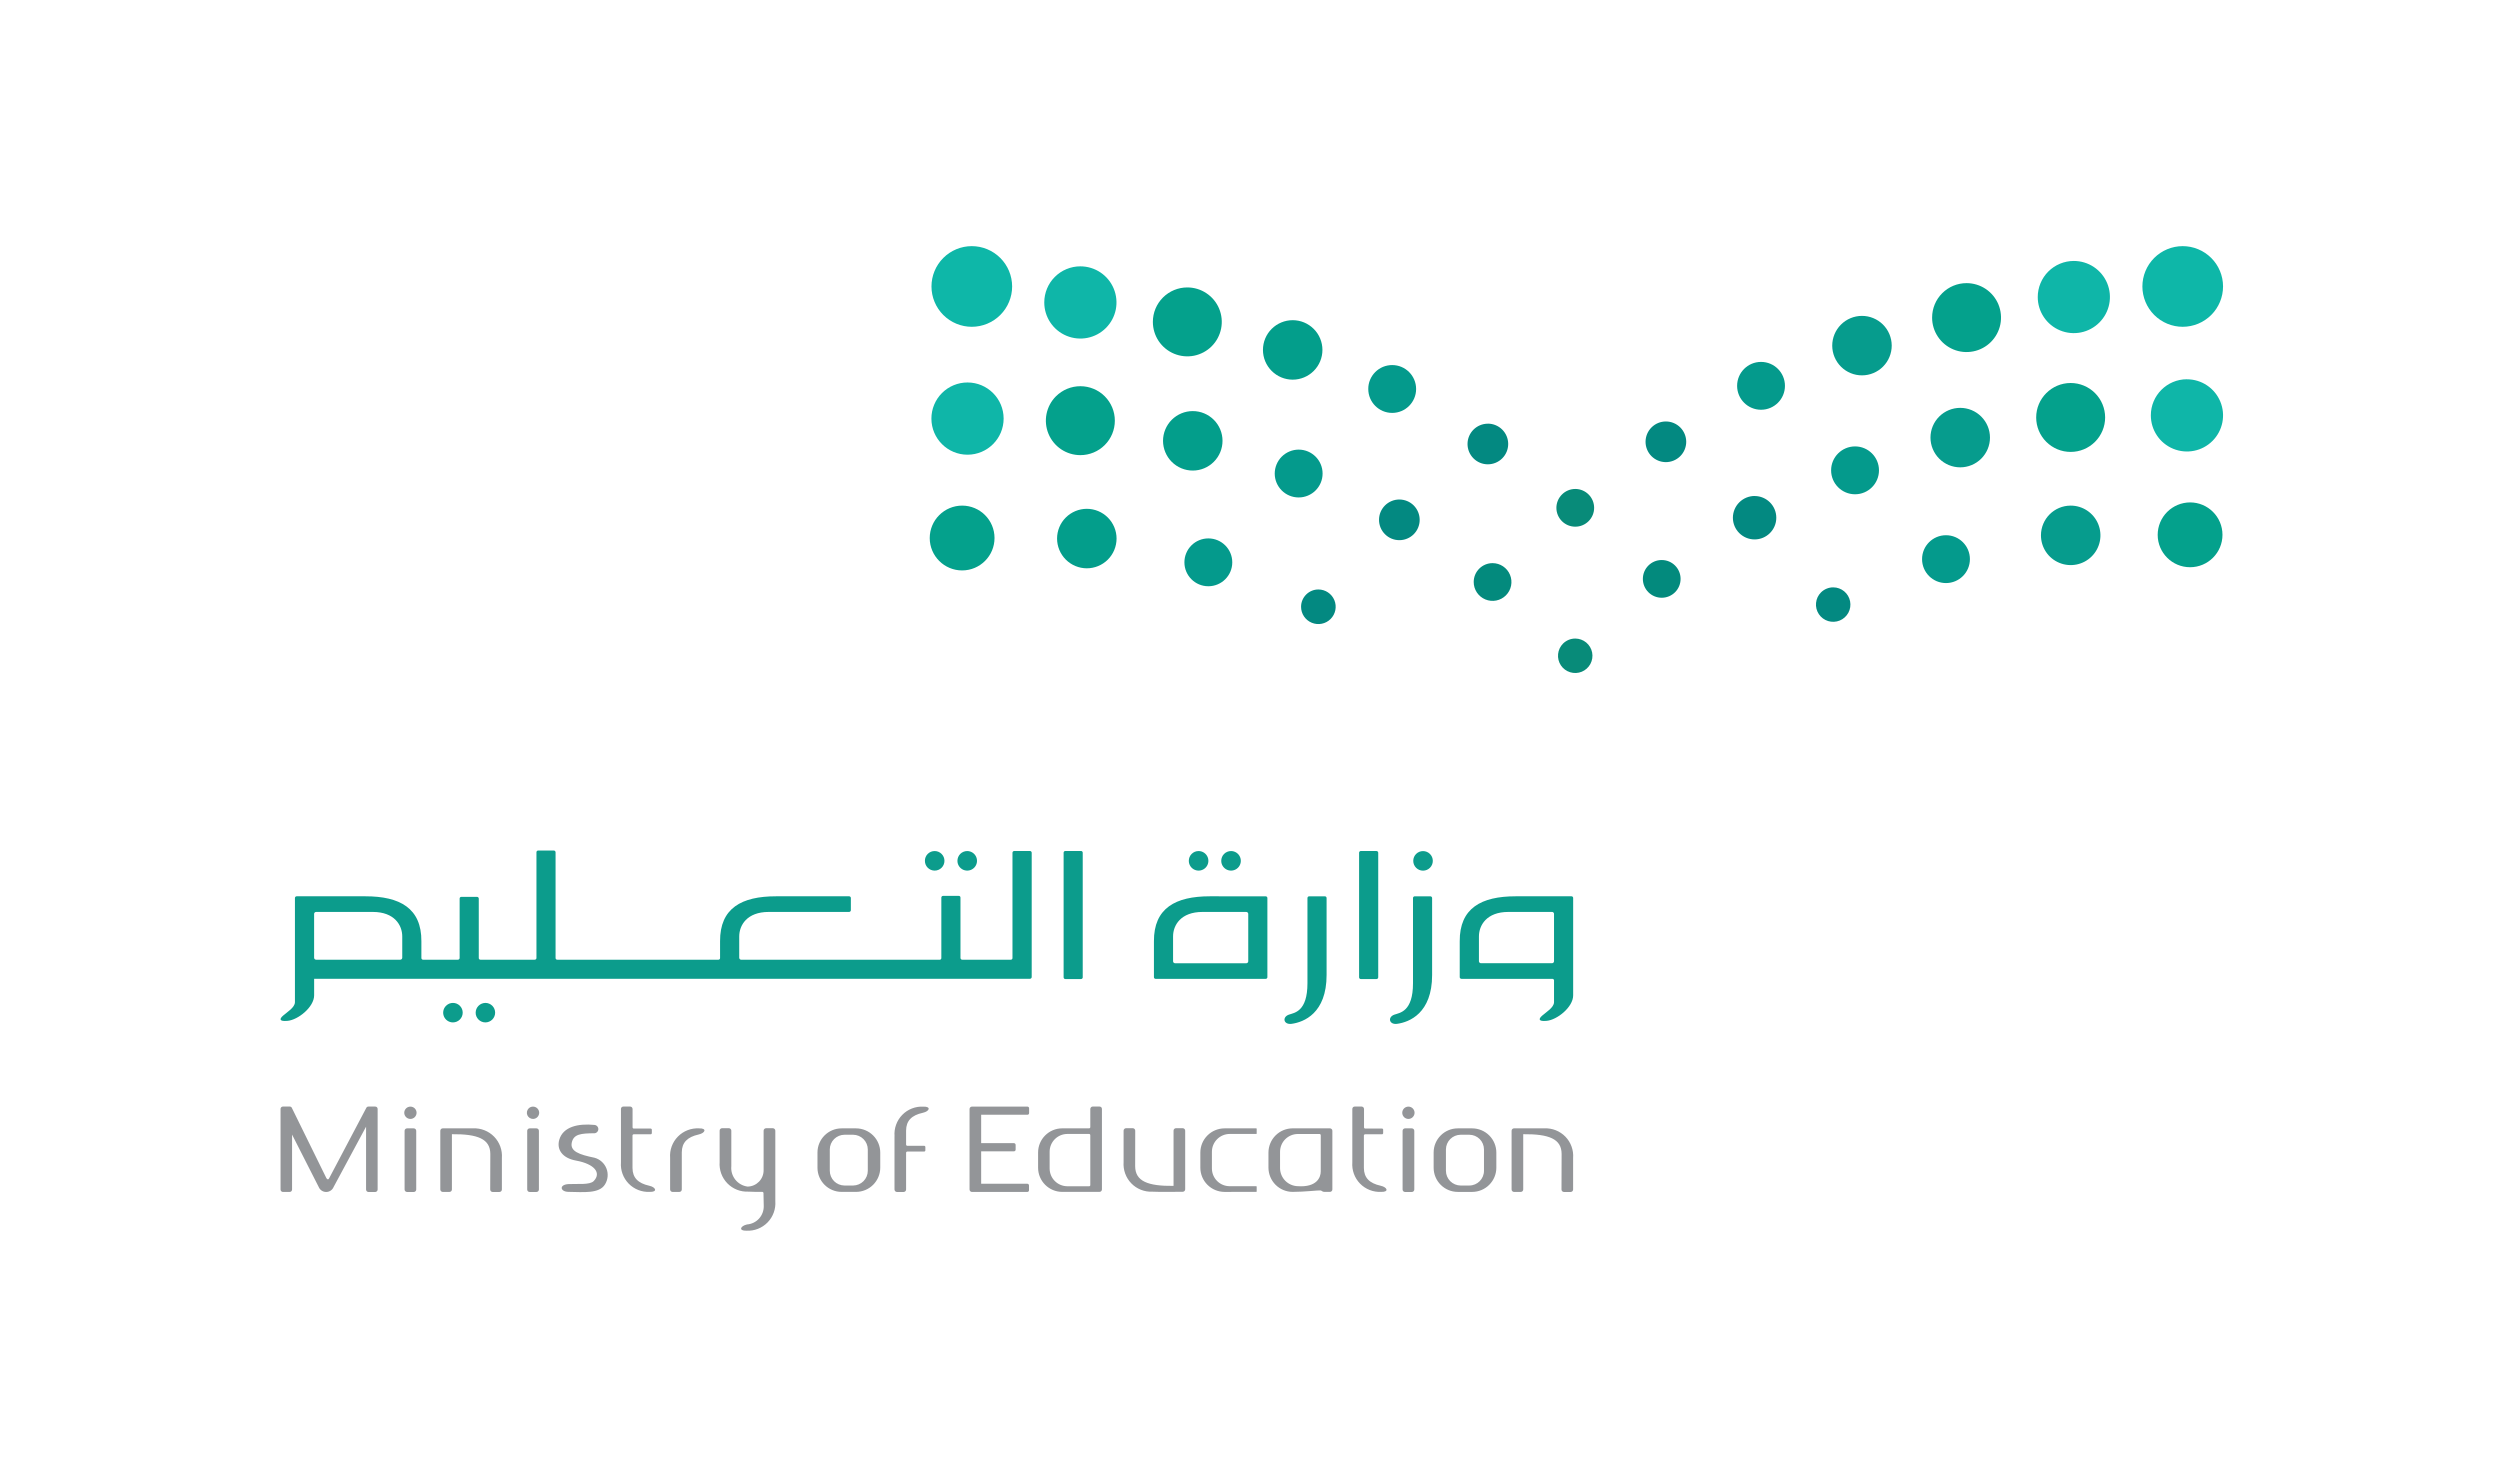 <svg width="110" height="65" viewBox="0 0 110 65" fill="none" xmlns="http://www.w3.org/2000/svg">
<g clip-path="url(#clip0_2_393)">
<g clip-path="url(#clip1_2_393)">
<path fill-rule="evenodd" clip-rule="evenodd" d="M55.691 39.438C55.732 39.439 55.764 39.471 55.765 39.512V42.997C55.764 43.037 55.732 43.07 55.691 43.07H50.847C50.828 43.071 50.809 43.063 50.794 43.049C50.78 43.036 50.773 43.016 50.773 42.997V41.418C50.764 39.956 51.724 39.437 53.234 39.437L55.691 39.438ZM52.911 40.126H54.837C54.86 40.126 54.882 40.135 54.898 40.152C54.914 40.168 54.923 40.19 54.923 40.213V42.296C54.923 42.319 54.914 42.341 54.898 42.357C54.882 42.373 54.859 42.383 54.837 42.383H51.702C51.678 42.383 51.657 42.373 51.64 42.357C51.624 42.341 51.615 42.319 51.615 42.296V41.203C51.615 40.71 51.954 40.125 52.911 40.125V40.126ZM54.164 37.446C54.339 37.446 54.496 37.55 54.563 37.711C54.63 37.872 54.594 38.058 54.47 38.181C54.347 38.304 54.161 38.341 54 38.274C53.839 38.207 53.734 38.05 53.735 37.875C53.735 37.819 53.746 37.763 53.768 37.711C53.789 37.659 53.821 37.611 53.861 37.572C53.901 37.532 53.948 37.5 54 37.479C54.052 37.457 54.108 37.446 54.164 37.446ZM52.737 37.446C52.911 37.446 53.069 37.55 53.136 37.711C53.203 37.872 53.166 38.058 53.043 38.181C52.919 38.304 52.734 38.341 52.573 38.274C52.411 38.207 52.307 38.05 52.308 37.875C52.308 37.819 52.319 37.763 52.34 37.711C52.362 37.658 52.394 37.611 52.434 37.571C52.474 37.531 52.521 37.5 52.573 37.478C52.626 37.457 52.681 37.446 52.738 37.446H52.737ZM68.377 43.145V44.102C68.368 44.335 68.042 44.524 67.853 44.69C67.687 44.838 67.687 44.95 68.048 44.918C68.509 44.879 69.222 44.313 69.219 43.795V39.511C69.22 39.491 69.211 39.472 69.198 39.458C69.184 39.444 69.165 39.436 69.145 39.437H66.688C65.181 39.437 64.218 39.955 64.228 41.418V42.995C64.228 43.015 64.236 43.034 64.251 43.047C64.265 43.061 64.284 43.069 64.304 43.069H68.304C68.325 43.069 68.344 43.077 68.358 43.091C68.372 43.106 68.38 43.126 68.379 43.145L68.377 43.145ZM66.365 40.124H68.291C68.314 40.124 68.336 40.134 68.352 40.15C68.368 40.166 68.377 40.188 68.377 40.211V42.294C68.377 42.318 68.368 42.339 68.352 42.355C68.336 42.372 68.314 42.381 68.291 42.381H65.16C65.137 42.381 65.115 42.372 65.099 42.355C65.082 42.339 65.073 42.317 65.073 42.294V41.203C65.073 40.71 65.413 40.125 66.366 40.125L66.365 40.124ZM62.248 39.438H62.937C62.957 39.438 62.976 39.446 62.99 39.46C63.004 39.474 63.013 39.493 63.013 39.512V42.901C63.013 44.587 62.006 44.974 61.478 45.048C61.119 45.099 61.044 44.753 61.353 44.644C61.59 44.561 62.172 44.52 62.172 43.262V39.511C62.172 39.491 62.181 39.472 62.195 39.459C62.21 39.445 62.229 39.438 62.248 39.438ZM62.613 37.448C62.851 37.448 63.044 37.641 63.044 37.878C63.044 38.116 62.851 38.309 62.613 38.309C62.376 38.309 62.183 38.116 62.183 37.878C62.183 37.641 62.376 37.448 62.613 37.448ZM59.874 37.445H60.565C60.607 37.445 60.641 37.479 60.642 37.522V43.002C60.641 43.044 60.607 43.078 60.565 43.078H59.874C59.854 43.078 59.835 43.07 59.821 43.055C59.808 43.041 59.8 43.022 59.8 43.002V37.52C59.8 37.479 59.833 37.445 59.874 37.444L59.874 37.445ZM57.605 39.438H58.296C58.315 39.438 58.334 39.446 58.348 39.46C58.362 39.473 58.37 39.493 58.37 39.512V42.901C58.37 44.587 57.365 44.974 56.837 45.048C56.475 45.099 56.403 44.753 56.712 44.644C56.949 44.561 57.528 44.52 57.528 43.262V39.511C57.53 39.469 57.564 39.437 57.605 39.438ZM12.977 44.102C12.967 44.336 12.641 44.525 12.452 44.691C12.286 44.838 12.286 44.95 12.647 44.918C13.111 44.88 13.822 44.312 13.822 43.795V43.066H45.318C45.338 43.067 45.357 43.059 45.371 43.045C45.385 43.031 45.394 43.012 45.395 42.993V37.52C45.394 37.478 45.36 37.444 45.318 37.443H44.626C44.584 37.444 44.55 37.478 44.549 37.52V42.154C44.55 42.173 44.542 42.192 44.528 42.206C44.515 42.22 44.495 42.228 44.476 42.227H42.338C42.318 42.228 42.299 42.22 42.285 42.206C42.271 42.192 42.262 42.173 42.261 42.154V39.493C42.262 39.473 42.254 39.454 42.24 39.44C42.227 39.426 42.207 39.418 42.188 39.419H41.493C41.453 39.419 41.42 39.452 41.419 39.493V42.155C41.42 42.175 41.412 42.194 41.398 42.208C41.385 42.222 41.365 42.229 41.346 42.229H32.612C32.565 42.228 32.527 42.19 32.526 42.142V41.203C32.526 40.71 32.868 40.125 33.822 40.125H37.361C37.403 40.124 37.437 40.09 37.438 40.048V39.511C37.437 39.49 37.429 39.471 37.415 39.458C37.4 39.444 37.381 39.437 37.361 39.437H34.144C32.634 39.437 31.674 39.955 31.683 41.418V42.154C31.684 42.173 31.676 42.192 31.662 42.206C31.649 42.22 31.629 42.228 31.61 42.227H24.519C24.499 42.228 24.48 42.22 24.466 42.206C24.452 42.193 24.445 42.173 24.445 42.154V37.497C24.443 37.456 24.409 37.423 24.368 37.423H23.678C23.637 37.423 23.605 37.456 23.604 37.497V42.154C23.604 42.174 23.596 42.193 23.581 42.206C23.566 42.22 23.547 42.227 23.527 42.227H21.139C21.12 42.228 21.101 42.22 21.087 42.206C21.073 42.193 21.065 42.173 21.066 42.154V39.536C21.065 39.516 21.057 39.497 21.042 39.483C21.028 39.47 21.009 39.462 20.989 39.462H20.298C20.278 39.462 20.259 39.47 20.245 39.483C20.231 39.497 20.224 39.516 20.224 39.536V42.154C20.224 42.174 20.215 42.193 20.201 42.206C20.186 42.22 20.167 42.227 20.147 42.227H18.615C18.595 42.228 18.576 42.22 18.562 42.206C18.548 42.193 18.541 42.173 18.541 42.154V41.418C18.551 39.956 17.587 39.437 16.081 39.437H13.054C13.034 39.436 13.014 39.444 13 39.458C12.986 39.472 12.977 39.491 12.977 39.511V44.102ZM16.404 40.125H13.908C13.884 40.125 13.863 40.134 13.846 40.151C13.83 40.167 13.821 40.189 13.821 40.212V42.141C13.821 42.164 13.83 42.185 13.846 42.202C13.863 42.218 13.885 42.227 13.908 42.227H17.61C17.658 42.228 17.698 42.189 17.699 42.141V41.203C17.7 40.71 17.357 40.125 16.404 40.125ZM21.358 44.128C21.471 44.128 21.58 44.173 21.661 44.253C21.741 44.334 21.786 44.443 21.786 44.557C21.786 44.67 21.741 44.779 21.661 44.86C21.58 44.94 21.471 44.986 21.358 44.986C21.301 44.986 21.245 44.975 21.193 44.953C21.141 44.932 21.094 44.9 21.054 44.86C21.014 44.82 20.983 44.773 20.961 44.721C20.939 44.669 20.928 44.613 20.929 44.557C20.93 44.443 20.975 44.335 21.055 44.255C21.135 44.175 21.244 44.129 21.358 44.128ZM19.93 44.128C20.044 44.128 20.153 44.173 20.233 44.253C20.314 44.334 20.359 44.443 20.359 44.557C20.359 44.67 20.314 44.779 20.233 44.86C20.153 44.94 20.044 44.986 19.93 44.986C19.845 44.986 19.762 44.961 19.691 44.914C19.62 44.867 19.565 44.8 19.532 44.721C19.5 44.643 19.491 44.556 19.508 44.473C19.525 44.39 19.566 44.313 19.627 44.254C19.667 44.214 19.714 44.182 19.766 44.16C19.818 44.139 19.874 44.128 19.93 44.128ZM42.556 37.446C42.73 37.446 42.888 37.55 42.955 37.711C43.022 37.872 42.986 38.058 42.862 38.181C42.739 38.304 42.553 38.341 42.392 38.274C42.231 38.207 42.126 38.05 42.127 37.875C42.127 37.819 42.138 37.763 42.16 37.711C42.181 37.659 42.213 37.611 42.252 37.572C42.292 37.532 42.34 37.5 42.392 37.479C42.444 37.457 42.5 37.446 42.556 37.446ZM41.129 37.446C41.366 37.448 41.558 37.642 41.556 37.879C41.555 38.116 41.362 38.308 41.124 38.307C40.886 38.306 40.694 38.113 40.696 37.875C40.695 37.818 40.706 37.762 40.728 37.71C40.75 37.657 40.782 37.61 40.822 37.57C40.863 37.53 40.91 37.499 40.963 37.477C41.016 37.456 41.072 37.446 41.129 37.446ZM46.872 37.443H47.567C47.587 37.444 47.606 37.452 47.619 37.466C47.633 37.481 47.64 37.5 47.64 37.52V43.002C47.641 43.022 47.633 43.041 47.619 43.055C47.605 43.069 47.586 43.078 47.567 43.078H46.873C46.853 43.078 46.834 43.07 46.82 43.055C46.807 43.041 46.799 43.022 46.799 43.002V37.52C46.799 37.5 46.806 37.48 46.82 37.466C46.834 37.452 46.853 37.444 46.872 37.443Z" fill="#0C9C8C"/>
<path fill-rule="evenodd" clip-rule="evenodd" d="M14.363 51.843C14.415 51.91 14.45 51.91 14.485 51.839L16.114 48.753C16.13 48.713 16.17 48.687 16.213 48.689H16.508C16.537 48.688 16.565 48.699 16.586 48.719C16.606 48.74 16.617 48.768 16.616 48.797V52.34C16.616 52.368 16.605 52.396 16.584 52.416C16.564 52.437 16.536 52.448 16.508 52.448H16.215C16.186 52.448 16.159 52.437 16.138 52.416C16.118 52.396 16.107 52.368 16.107 52.34V49.574L14.679 52.227C14.625 52.36 14.495 52.447 14.351 52.447C14.207 52.447 14.078 52.36 14.023 52.227L12.851 49.922V52.338C12.851 52.352 12.849 52.366 12.843 52.38C12.838 52.393 12.83 52.405 12.82 52.415C12.81 52.425 12.798 52.433 12.785 52.438C12.771 52.444 12.757 52.446 12.743 52.446H12.452C12.438 52.446 12.424 52.444 12.41 52.438C12.397 52.433 12.385 52.425 12.375 52.415C12.365 52.405 12.357 52.393 12.352 52.38C12.346 52.366 12.344 52.352 12.344 52.338V48.796C12.342 48.767 12.354 48.739 12.374 48.719C12.395 48.698 12.423 48.687 12.452 48.688H12.746C12.787 48.687 12.824 48.709 12.842 48.745V48.748L14.363 51.843ZM17.911 49.648H18.205C18.234 49.648 18.261 49.659 18.281 49.679C18.301 49.698 18.313 49.725 18.314 49.754V52.339C18.314 52.368 18.302 52.395 18.282 52.416C18.262 52.436 18.234 52.447 18.205 52.447H17.911C17.882 52.447 17.855 52.436 17.834 52.416C17.814 52.395 17.802 52.368 17.802 52.339V49.753C17.803 49.725 17.815 49.698 17.835 49.678C17.855 49.659 17.883 49.648 17.911 49.648ZM18.058 48.691C18.13 48.691 18.199 48.72 18.25 48.77C18.3 48.821 18.329 48.89 18.329 48.962C18.329 49.034 18.3 49.102 18.25 49.153C18.199 49.204 18.13 49.233 18.058 49.233C17.986 49.233 17.917 49.204 17.867 49.153C17.816 49.102 17.787 49.034 17.787 48.962C17.787 48.89 17.816 48.821 17.867 48.77C17.917 48.72 17.986 48.691 18.058 48.691ZM23.306 49.648H23.604C23.632 49.648 23.659 49.659 23.679 49.679C23.699 49.698 23.711 49.725 23.712 49.754V52.339C23.712 52.368 23.7 52.395 23.68 52.416C23.66 52.436 23.632 52.447 23.604 52.447H23.306C23.277 52.447 23.249 52.436 23.229 52.416C23.209 52.395 23.197 52.368 23.197 52.339V49.753C23.198 49.725 23.21 49.698 23.23 49.678C23.25 49.659 23.277 49.648 23.306 49.648ZM23.453 48.691C23.525 48.691 23.594 48.72 23.644 48.77C23.695 48.821 23.724 48.89 23.724 48.962C23.724 49.034 23.695 49.102 23.644 49.153C23.594 49.204 23.525 49.233 23.453 49.233C23.399 49.233 23.347 49.217 23.302 49.187C23.258 49.157 23.223 49.115 23.202 49.066C23.182 49.016 23.177 48.961 23.187 48.909C23.198 48.856 23.223 48.808 23.261 48.77C23.286 48.745 23.316 48.725 23.349 48.711C23.382 48.698 23.417 48.691 23.453 48.691ZM61.823 49.648H62.12C62.149 49.648 62.176 49.659 62.196 49.679C62.216 49.698 62.228 49.725 62.229 49.754V52.339C62.229 52.368 62.217 52.395 62.197 52.416C62.177 52.436 62.149 52.447 62.12 52.447H61.823C61.794 52.447 61.766 52.436 61.746 52.416C61.726 52.395 61.714 52.368 61.714 52.339V49.753C61.715 49.725 61.727 49.698 61.747 49.678C61.767 49.659 61.794 49.648 61.823 49.648ZM61.97 48.691C62.042 48.691 62.111 48.72 62.161 48.77C62.212 48.821 62.241 48.89 62.241 48.962C62.241 49.034 62.212 49.102 62.161 49.153C62.111 49.204 62.042 49.233 61.97 49.233C61.898 49.233 61.829 49.204 61.778 49.153C61.728 49.102 61.699 49.034 61.699 48.962C61.699 48.89 61.728 48.821 61.778 48.77C61.829 48.72 61.898 48.691 61.97 48.691ZM21.574 50.771C21.571 50.112 21.017 49.894 19.884 49.905V52.336C19.884 52.365 19.873 52.393 19.853 52.413C19.832 52.433 19.805 52.445 19.776 52.445H19.482C19.453 52.445 19.425 52.433 19.405 52.413C19.385 52.393 19.373 52.365 19.373 52.336V49.753C19.374 49.725 19.386 49.698 19.406 49.678C19.426 49.658 19.453 49.647 19.482 49.647H20.813C21.16 49.631 21.499 49.765 21.742 50.014C21.985 50.264 22.109 50.606 22.083 50.953V52.339C22.083 52.367 22.072 52.395 22.051 52.415C22.031 52.435 22.003 52.447 21.975 52.447H21.677C21.663 52.447 21.649 52.444 21.635 52.439C21.622 52.433 21.61 52.425 21.6 52.415C21.59 52.405 21.582 52.393 21.577 52.38C21.571 52.367 21.569 52.353 21.569 52.339L21.574 50.771ZM68.711 50.771C68.708 50.112 68.154 49.894 67.022 49.905V52.336C67.022 52.365 67.01 52.393 66.99 52.413C66.969 52.433 66.942 52.445 66.913 52.445H66.615C66.587 52.444 66.56 52.432 66.541 52.412C66.521 52.392 66.51 52.365 66.51 52.336V49.753C66.51 49.725 66.522 49.699 66.541 49.679C66.561 49.659 66.588 49.648 66.615 49.647H67.95C68.122 49.639 68.293 49.668 68.453 49.731C68.613 49.794 68.758 49.891 68.878 50.014C68.998 50.138 69.09 50.285 69.148 50.447C69.207 50.609 69.23 50.781 69.217 50.953V52.339C69.217 52.367 69.205 52.395 69.185 52.415C69.165 52.435 69.137 52.447 69.109 52.447H68.814C68.785 52.447 68.758 52.435 68.737 52.415C68.717 52.395 68.706 52.367 68.706 52.339L68.711 50.771ZM49.947 51.312C49.95 51.975 50.504 52.192 51.636 52.179V49.746C51.637 49.719 51.648 49.692 51.668 49.672C51.688 49.653 51.714 49.642 51.742 49.641H52.04C52.068 49.641 52.095 49.652 52.115 49.672C52.136 49.691 52.148 49.718 52.148 49.746V52.332C52.148 52.36 52.136 52.387 52.115 52.407C52.095 52.427 52.068 52.438 52.04 52.438C51.599 52.438 51.144 52.454 50.706 52.434C50.534 52.443 50.363 52.414 50.203 52.351C50.043 52.288 49.898 52.192 49.779 52.069C49.659 51.946 49.567 51.798 49.508 51.637C49.449 51.475 49.426 51.303 49.438 51.132V49.746C49.439 49.718 49.451 49.691 49.471 49.672C49.491 49.652 49.519 49.641 49.547 49.641H49.841C49.87 49.641 49.897 49.652 49.917 49.672C49.937 49.691 49.949 49.718 49.95 49.746L49.947 51.312ZM27.322 51.142V48.796C27.32 48.767 27.331 48.739 27.352 48.718C27.372 48.698 27.401 48.687 27.43 48.688H27.724C27.753 48.688 27.781 48.699 27.801 48.719C27.821 48.74 27.833 48.767 27.833 48.796V49.602C27.833 49.616 27.838 49.63 27.848 49.64C27.857 49.65 27.87 49.656 27.884 49.657H28.627C28.64 49.657 28.654 49.662 28.664 49.672C28.674 49.681 28.68 49.694 28.681 49.708V49.855C28.681 49.869 28.675 49.883 28.666 49.893C28.656 49.903 28.643 49.909 28.629 49.909H27.881C27.867 49.91 27.854 49.916 27.845 49.926C27.835 49.936 27.83 49.95 27.83 49.964V51.392C27.833 51.82 28.073 52.063 28.566 52.172C28.864 52.236 28.945 52.454 28.588 52.443C28.241 52.46 27.903 52.327 27.661 52.079C27.419 51.83 27.295 51.489 27.322 51.142ZM59.502 51.142V48.796C59.501 48.767 59.512 48.739 59.533 48.718C59.553 48.698 59.581 48.687 59.611 48.688H59.908C59.937 48.688 59.965 48.699 59.985 48.719C60.005 48.74 60.017 48.767 60.017 48.796V49.602C60.017 49.616 60.022 49.63 60.032 49.64C60.041 49.65 60.054 49.656 60.068 49.657H60.808C60.821 49.656 60.835 49.661 60.845 49.671C60.854 49.681 60.86 49.694 60.859 49.708V49.855C60.859 49.869 60.854 49.883 60.844 49.893C60.835 49.903 60.822 49.909 60.808 49.909H60.062C60.048 49.91 60.035 49.916 60.026 49.926C60.016 49.936 60.011 49.95 60.011 49.964V51.392C60.014 51.82 60.254 52.063 60.747 52.172C61.044 52.236 61.131 52.454 60.769 52.443C60.422 52.46 60.084 52.327 59.842 52.079C59.6 51.83 59.476 51.489 59.502 51.142ZM39.358 49.993V52.339C39.358 52.353 39.361 52.367 39.367 52.38C39.372 52.393 39.38 52.405 39.39 52.415C39.4 52.425 39.412 52.433 39.425 52.439C39.438 52.444 39.453 52.447 39.467 52.447H39.76C39.788 52.447 39.816 52.435 39.836 52.415C39.857 52.395 39.868 52.367 39.868 52.339V50.723C39.868 50.709 39.873 50.696 39.883 50.685C39.892 50.675 39.906 50.669 39.919 50.669H40.662C40.676 50.669 40.689 50.663 40.699 50.654C40.709 50.644 40.715 50.631 40.716 50.617V50.467C40.715 50.453 40.71 50.441 40.7 50.431C40.691 50.422 40.678 50.416 40.665 50.415H39.919C39.906 50.414 39.892 50.408 39.883 50.398C39.873 50.388 39.868 50.375 39.868 50.361V49.744C39.871 49.315 40.111 49.069 40.604 48.963C40.902 48.899 40.983 48.681 40.626 48.692C40.455 48.683 40.283 48.711 40.123 48.774C39.963 48.836 39.818 48.932 39.698 49.056C39.578 49.179 39.486 49.326 39.428 49.488C39.369 49.649 39.346 49.822 39.36 49.993L39.358 49.993ZM29.485 50.947V52.336C29.485 52.365 29.496 52.393 29.517 52.413C29.537 52.433 29.564 52.445 29.593 52.445H29.891C29.92 52.445 29.947 52.433 29.968 52.413C29.988 52.393 29.999 52.365 29.999 52.336V50.7C30.002 50.271 30.246 50.028 30.735 49.919C31.033 49.855 31.119 49.638 30.761 49.648C30.412 49.629 30.073 49.76 29.828 50.009C29.583 50.258 29.459 50.6 29.485 50.947ZM33.593 52.496C33.593 52.482 33.587 52.468 33.577 52.458C33.567 52.448 33.553 52.442 33.539 52.442C33.334 52.445 33.214 52.445 32.931 52.432C32.759 52.44 32.588 52.412 32.428 52.349C32.268 52.286 32.124 52.19 32.004 52.067C31.884 51.943 31.792 51.796 31.733 51.635C31.675 51.473 31.651 51.301 31.664 51.13V49.746C31.665 49.718 31.676 49.691 31.696 49.672C31.717 49.652 31.744 49.641 31.772 49.641H32.07C32.098 49.641 32.125 49.652 32.145 49.672C32.166 49.691 32.178 49.718 32.178 49.746V51.311C32.135 51.755 32.453 52.153 32.895 52.21C33.291 52.203 33.606 51.877 33.599 51.481V49.748C33.6 49.72 33.611 49.693 33.632 49.673C33.652 49.654 33.679 49.642 33.707 49.642H34.005C34.033 49.642 34.061 49.654 34.081 49.673C34.101 49.693 34.113 49.72 34.114 49.748V52.849C34.14 53.196 34.016 53.538 33.773 53.787C33.53 54.036 33.191 54.169 32.843 54.151C32.485 54.161 32.572 53.943 32.869 53.876C33.071 53.861 33.26 53.769 33.397 53.619C33.533 53.469 33.608 53.273 33.605 53.07L33.593 52.496ZM42.77 48.691H45.207C45.227 48.69 45.246 48.698 45.26 48.712C45.274 48.725 45.281 48.745 45.281 48.764V48.975C45.281 48.995 45.273 49.014 45.26 49.028C45.246 49.042 45.227 49.05 45.207 49.049H43.171V50.298H44.611C44.653 50.298 44.687 50.332 44.688 50.375V50.586C44.687 50.606 44.679 50.625 44.665 50.638C44.65 50.652 44.631 50.659 44.611 50.659H43.171V52.085H45.203C45.223 52.085 45.242 52.093 45.255 52.108C45.269 52.123 45.276 52.142 45.276 52.161V52.37C45.277 52.389 45.27 52.409 45.255 52.423C45.241 52.437 45.222 52.446 45.203 52.446H42.766C42.738 52.446 42.711 52.434 42.691 52.414C42.672 52.394 42.66 52.366 42.66 52.338V48.796C42.66 48.767 42.672 48.739 42.693 48.72C42.713 48.7 42.741 48.689 42.77 48.691ZM37.03 49.648H37.667C37.948 49.649 38.218 49.761 38.418 49.96C38.617 50.158 38.73 50.428 38.731 50.71V51.381C38.73 51.662 38.617 51.932 38.418 52.131C38.219 52.33 37.95 52.442 37.668 52.443H37.03C36.444 52.442 35.97 51.967 35.969 51.381V50.71C35.97 50.124 36.444 49.649 37.03 49.648ZM37.158 49.929H37.54C37.71 49.931 37.872 49.999 37.993 50.12C38.113 50.24 38.181 50.403 38.183 50.573V51.516C38.182 51.687 38.114 51.85 37.994 51.971C37.873 52.092 37.71 52.161 37.54 52.163H37.156C36.985 52.161 36.821 52.093 36.7 51.972C36.58 51.851 36.512 51.687 36.511 51.516V50.572C36.512 50.401 36.581 50.238 36.702 50.118C36.824 49.998 36.987 49.93 37.158 49.929ZM64.142 49.648H64.777C65.058 49.649 65.328 49.761 65.527 49.96C65.726 50.159 65.838 50.429 65.839 50.71V51.381C65.839 51.662 65.726 51.932 65.527 52.131C65.328 52.331 65.059 52.443 64.777 52.444H64.144C63.556 52.444 63.081 51.968 63.08 51.381V50.71C63.081 50.123 63.556 49.649 64.142 49.648ZM64.264 49.929H64.651C64.822 49.93 64.985 49.998 65.106 50.118C65.227 50.239 65.294 50.402 65.295 50.573V51.516C65.295 51.872 65.007 52.161 64.651 52.163H64.264C64.094 52.161 63.931 52.092 63.81 51.971C63.69 51.85 63.622 51.687 63.621 51.516V50.572C63.623 50.402 63.691 50.24 63.811 50.119C63.931 49.999 64.094 49.931 64.264 49.929L64.264 49.929ZM47.973 52.143C47.974 52.157 47.968 52.17 47.959 52.18C47.949 52.19 47.936 52.195 47.922 52.195H46.962C46.756 52.194 46.558 52.112 46.413 51.966C46.267 51.821 46.185 51.623 46.184 51.417V50.677C46.183 50.246 46.531 49.896 46.962 49.894H47.922C47.936 49.894 47.949 49.9 47.958 49.91C47.968 49.921 47.973 49.934 47.973 49.948V52.143ZM47.973 49.593C47.973 49.607 47.968 49.62 47.958 49.63C47.949 49.64 47.936 49.646 47.922 49.647H46.738C46.152 49.648 45.677 50.123 45.676 50.709V51.381C45.677 51.967 46.152 52.442 46.738 52.443H48.377C48.391 52.443 48.405 52.44 48.418 52.435C48.431 52.429 48.443 52.422 48.453 52.411C48.463 52.401 48.471 52.389 48.477 52.376C48.482 52.363 48.485 52.349 48.485 52.335V48.796C48.486 48.767 48.475 48.739 48.455 48.718C48.434 48.698 48.406 48.687 48.377 48.688H48.079C48.05 48.688 48.024 48.7 48.004 48.721C47.984 48.741 47.973 48.768 47.973 48.796V49.593ZM58.113 51.542C58.113 51.801 57.944 52.249 57.102 52.192C56.897 52.187 56.702 52.103 56.557 51.959C56.412 51.814 56.328 51.619 56.322 51.414V50.677C56.323 50.47 56.405 50.272 56.551 50.126C56.698 49.98 56.896 49.897 57.102 49.896H58.062C58.076 49.897 58.089 49.903 58.099 49.913C58.109 49.923 58.114 49.936 58.114 49.95L58.113 51.542ZM56.875 49.647C56.593 49.648 56.324 49.76 56.125 49.959C55.926 50.158 55.814 50.428 55.812 50.709V51.381C55.814 51.662 55.926 51.932 56.125 52.131C56.324 52.33 56.593 52.442 56.875 52.443C57.4 52.443 58.03 52.366 58.11 52.379C58.164 52.392 58.184 52.443 58.273 52.443H58.519C58.547 52.442 58.574 52.431 58.594 52.41C58.614 52.39 58.624 52.363 58.624 52.335V49.753C58.624 49.725 58.612 49.699 58.593 49.679C58.573 49.659 58.547 49.648 58.519 49.647L56.875 49.647ZM53.877 52.444C53.595 52.442 53.326 52.33 53.127 52.131C52.928 51.932 52.816 51.662 52.815 51.381V50.71C52.816 50.428 52.928 50.159 53.127 49.96C53.326 49.761 53.596 49.649 53.877 49.648H55.272C55.275 49.648 55.278 49.648 55.281 49.649C55.283 49.651 55.286 49.652 55.288 49.654C55.29 49.656 55.292 49.659 55.293 49.661C55.294 49.664 55.294 49.667 55.294 49.67V49.871C55.294 49.874 55.294 49.877 55.293 49.88C55.292 49.883 55.29 49.885 55.288 49.887C55.286 49.889 55.283 49.891 55.281 49.892C55.278 49.893 55.275 49.894 55.272 49.894H54.104C53.897 49.895 53.699 49.978 53.553 50.125C53.407 50.271 53.324 50.47 53.324 50.677V51.419C53.328 51.847 53.676 52.192 54.104 52.193H55.272C55.284 52.194 55.294 52.203 55.294 52.215V52.42C55.294 52.423 55.294 52.426 55.293 52.428C55.292 52.431 55.29 52.434 55.288 52.436C55.286 52.438 55.283 52.439 55.281 52.441C55.278 52.442 55.275 52.442 55.272 52.442L53.877 52.444ZM26.138 49.864C26.187 49.866 26.234 49.848 26.269 49.814C26.305 49.78 26.325 49.734 26.327 49.685C26.328 49.636 26.31 49.589 26.276 49.554C26.243 49.518 26.196 49.498 26.148 49.496C25.44 49.426 24.775 49.576 24.609 50.146C24.484 50.572 24.736 50.958 25.351 51.067C26.163 51.217 26.468 51.608 26.125 51.965C25.949 52.148 25.405 52.078 25.012 52.1C24.586 52.125 24.647 52.439 25.012 52.442C25.655 52.449 26.366 52.535 26.621 52.112C26.751 51.902 26.774 51.642 26.683 51.412C26.592 51.181 26.399 51.007 26.16 50.941C25.488 50.803 25.073 50.659 25.159 50.269C25.242 49.898 25.565 49.869 26.138 49.863" fill="#939598"/>
<path fill-rule="evenodd" clip-rule="evenodd" d="M69.313 28.096C69.489 28.097 69.658 28.159 69.793 28.27C69.928 28.382 70.02 28.537 70.054 28.709C70.088 28.881 70.06 29.06 69.977 29.214C69.894 29.368 69.76 29.489 69.598 29.556C69.436 29.622 69.255 29.631 69.088 29.579C68.92 29.528 68.775 29.42 68.678 29.274C68.581 29.128 68.538 28.953 68.556 28.778C68.573 28.604 68.651 28.441 68.775 28.317C68.846 28.247 68.93 28.191 69.022 28.153C69.114 28.115 69.213 28.096 69.313 28.096ZM69.313 21.514C69.771 21.515 70.142 21.887 70.142 22.345C70.142 22.803 69.77 23.174 69.313 23.174C68.855 23.175 68.483 22.805 68.481 22.347C68.481 22.126 68.569 21.915 68.725 21.759C68.881 21.602 69.093 21.514 69.313 21.514Z" fill="#088B79"/>
<path fill-rule="evenodd" clip-rule="evenodd" d="M73.114 24.641C73.573 24.64 73.945 25.011 73.946 25.469C73.947 25.928 73.576 26.3 73.118 26.301C72.659 26.302 72.287 25.931 72.286 25.473C72.285 25.014 72.656 24.642 73.114 24.641ZM65.672 24.778C66.008 24.778 66.311 24.98 66.44 25.291C66.569 25.601 66.498 25.958 66.26 26.196C66.022 26.434 65.665 26.504 65.355 26.375C65.044 26.246 64.843 25.943 64.843 25.607C64.843 25.498 64.865 25.39 64.906 25.29C64.948 25.189 65.009 25.098 65.086 25.021C65.163 24.944 65.254 24.883 65.355 24.841C65.455 24.8 65.563 24.778 65.672 24.778Z" fill="#038A7D"/>
<path fill-rule="evenodd" clip-rule="evenodd" d="M58.008 25.937C58.316 25.937 58.593 26.122 58.712 26.407C58.83 26.691 58.764 27.019 58.546 27.236C58.329 27.454 58.001 27.519 57.717 27.401C57.433 27.284 57.247 27.006 57.247 26.698C57.247 26.496 57.328 26.303 57.471 26.16C57.613 26.018 57.806 25.937 58.008 25.937ZM80.663 25.844C80.839 25.844 81.008 25.906 81.143 26.017C81.278 26.129 81.371 26.284 81.404 26.456C81.438 26.628 81.411 26.806 81.328 26.961C81.245 27.115 81.111 27.236 80.949 27.303C80.787 27.369 80.606 27.378 80.439 27.327C80.271 27.276 80.126 27.168 80.029 27.022C79.932 26.876 79.888 26.701 79.906 26.527C79.923 26.352 80 26.189 80.124 26.066C80.195 25.995 80.279 25.939 80.372 25.901C80.464 25.863 80.563 25.843 80.663 25.844ZM73.301 18.545C73.538 18.545 73.765 18.64 73.933 18.808C74.1 18.976 74.194 19.204 74.194 19.441C74.193 19.678 74.099 19.905 73.93 20.073C73.762 20.24 73.535 20.334 73.297 20.334C73.06 20.333 72.833 20.239 72.665 20.071C72.498 19.903 72.404 19.675 72.404 19.438C72.405 19.2 72.5 18.973 72.668 18.805C72.836 18.638 73.063 18.544 73.301 18.545ZM65.467 18.64C65.704 18.641 65.931 18.735 66.099 18.903C66.267 19.071 66.361 19.299 66.361 19.536C66.36 19.773 66.266 20.001 66.098 20.168C65.93 20.336 65.702 20.43 65.465 20.43C65.348 20.43 65.231 20.407 65.123 20.362C65.014 20.317 64.916 20.251 64.833 20.168C64.75 20.085 64.684 19.986 64.639 19.878C64.594 19.769 64.571 19.653 64.571 19.535C64.573 19.041 64.974 18.642 65.467 18.642" fill="#038981"/>
<path fill-rule="evenodd" clip-rule="evenodd" d="M61.573 21.978C61.69 21.979 61.807 22.002 61.915 22.047C62.024 22.092 62.122 22.158 62.205 22.241C62.288 22.325 62.354 22.424 62.398 22.532C62.443 22.641 62.466 22.757 62.466 22.875C62.466 22.992 62.442 23.108 62.397 23.217C62.352 23.325 62.286 23.424 62.203 23.507C62.12 23.59 62.021 23.655 61.912 23.7C61.803 23.745 61.687 23.768 61.57 23.767C61.452 23.767 61.336 23.744 61.227 23.699C61.119 23.654 61.02 23.587 60.938 23.504C60.855 23.421 60.789 23.322 60.744 23.214C60.7 23.105 60.676 22.989 60.677 22.871C60.677 22.754 60.7 22.637 60.745 22.529C60.791 22.421 60.857 22.322 60.94 22.239C61.023 22.156 61.122 22.091 61.23 22.046C61.339 22.001 61.456 21.978 61.573 21.978ZM77.204 21.825C77.731 21.826 78.158 22.253 78.157 22.781C78.157 23.308 77.729 23.735 77.202 23.735C76.675 23.734 76.248 23.308 76.247 22.78C76.248 22.527 76.348 22.284 76.528 22.104C76.707 21.925 76.95 21.824 77.204 21.823" fill="#038981"/>
<path d="M77.486 15.924C78.067 15.924 78.538 16.395 78.538 16.977C78.538 17.558 78.067 18.029 77.486 18.029C76.904 18.029 76.433 17.558 76.433 16.977C76.433 16.395 76.904 15.924 77.486 15.924Z" fill="#049A8C"/>
<path fill-rule="evenodd" clip-rule="evenodd" d="M81.924 13.899C82.271 13.898 82.604 14.036 82.85 14.28C83.096 14.525 83.234 14.857 83.236 15.204C83.236 15.551 83.099 15.884 82.854 16.13C82.609 16.376 82.277 16.515 81.93 16.516C81.583 16.517 81.25 16.38 81.004 16.135C80.758 15.89 80.62 15.558 80.618 15.211C80.618 14.864 80.755 14.531 81 14.285C81.244 14.039 81.577 13.9 81.924 13.899Z" fill="#069C8D"/>
<path fill-rule="evenodd" clip-rule="evenodd" d="M86.529 12.458C86.829 12.458 87.122 12.547 87.371 12.713C87.62 12.88 87.815 13.117 87.93 13.394C88.044 13.671 88.074 13.976 88.016 14.27C87.957 14.564 87.813 14.834 87.601 15.046C87.389 15.258 87.119 15.403 86.825 15.461C86.53 15.52 86.225 15.49 85.948 15.375C85.671 15.26 85.434 15.066 85.268 14.816C85.101 14.567 85.012 14.274 85.013 13.974C85.013 13.572 85.172 13.186 85.457 12.902C85.741 12.617 86.126 12.458 86.529 12.458Z" fill="#04A18C"/>
<path fill-rule="evenodd" clip-rule="evenodd" d="M91.248 11.482C91.562 11.482 91.87 11.575 92.131 11.749C92.392 11.924 92.596 12.172 92.716 12.462C92.836 12.752 92.868 13.071 92.806 13.379C92.745 13.687 92.593 13.97 92.371 14.192C92.149 14.414 91.866 14.566 91.558 14.627C91.25 14.689 90.931 14.657 90.641 14.537C90.35 14.417 90.102 14.213 89.928 13.952C89.754 13.691 89.661 13.384 89.661 13.07C89.661 12.861 89.702 12.655 89.782 12.462C89.862 12.27 89.978 12.095 90.126 11.947C90.273 11.8 90.448 11.683 90.641 11.603C90.833 11.523 91.04 11.482 91.248 11.482Z" fill="#0FB6A8"/>
<path fill-rule="evenodd" clip-rule="evenodd" d="M96.038 10.83C96.509 10.83 96.96 11.017 97.293 11.349C97.626 11.681 97.814 12.132 97.814 12.603C97.814 13.073 97.628 13.525 97.295 13.858C96.963 14.191 96.512 14.378 96.041 14.379C95.571 14.379 95.12 14.192 94.787 13.86C94.454 13.527 94.266 13.077 94.265 12.606C94.265 12.136 94.452 11.684 94.784 11.351C95.117 11.018 95.568 10.831 96.038 10.83Z" fill="#0EB7A8"/>
<path d="M81.622 19.642C82.204 19.642 82.675 20.113 82.675 20.695C82.675 21.277 82.204 21.748 81.622 21.748C81.04 21.748 80.569 21.277 80.569 20.695C80.569 20.113 81.041 19.643 81.622 19.642Z" fill="#049A8C"/>
<path d="M86.25 17.946C86.597 17.946 86.93 18.084 87.175 18.33C87.421 18.575 87.559 18.908 87.559 19.255C87.559 19.602 87.421 19.934 87.175 20.18C86.93 20.425 86.597 20.563 86.25 20.563C85.903 20.563 85.571 20.425 85.325 20.18C85.08 19.934 84.942 19.602 84.941 19.255C84.941 18.907 85.079 18.575 85.325 18.329C85.571 18.084 85.903 17.946 86.25 17.946Z" fill="#069C8D"/>
<path fill-rule="evenodd" clip-rule="evenodd" d="M91.108 16.852C91.51 16.852 91.896 17.011 92.18 17.295C92.465 17.579 92.625 17.965 92.626 18.367C92.626 18.769 92.466 19.155 92.182 19.439C91.898 19.724 91.513 19.884 91.111 19.884C90.709 19.885 90.323 19.726 90.038 19.442C89.753 19.159 89.593 18.774 89.592 18.372C89.591 17.534 90.27 16.854 91.108 16.852Z" fill="#04A18C"/>
<path fill-rule="evenodd" clip-rule="evenodd" d="M96.224 16.689C96.867 16.688 97.447 17.075 97.693 17.669C97.94 18.262 97.804 18.946 97.35 19.4C96.896 19.855 96.212 19.991 95.618 19.745C95.024 19.499 94.637 18.92 94.637 18.277C94.636 17.4 95.347 16.688 96.224 16.687" fill="#0FB6A8"/>
<path d="M85.623 23.55C86.205 23.55 86.676 24.021 86.676 24.602C86.676 25.184 86.205 25.655 85.623 25.655C85.042 25.655 84.571 25.184 84.571 24.602C84.571 24.021 85.042 23.55 85.623 23.55Z" fill="#049A8C"/>
<path fill-rule="evenodd" clip-rule="evenodd" d="M91.108 22.247C91.637 22.246 92.115 22.564 92.319 23.053C92.522 23.542 92.412 24.105 92.037 24.48C91.663 24.855 91.1 24.967 90.611 24.765C90.121 24.564 89.802 24.086 89.802 23.556C89.802 22.834 90.386 22.249 91.108 22.247Z" fill="#069C8D"/>
<path d="M96.362 22.106C97.149 22.105 97.788 22.743 97.789 23.53C97.79 24.318 97.152 24.957 96.365 24.958C95.578 24.959 94.939 24.321 94.938 23.534C94.938 23.156 95.088 22.794 95.355 22.526C95.622 22.259 95.984 22.108 96.362 22.106Z" fill="#04A18C"/>
<path d="M61.256 16.063C61.838 16.063 62.309 16.534 62.309 17.116C62.309 17.697 61.838 18.168 61.256 18.168C60.675 18.168 60.204 17.697 60.204 17.116C60.203 16.977 60.23 16.84 60.283 16.712C60.336 16.585 60.413 16.468 60.511 16.371C60.609 16.273 60.725 16.195 60.853 16.142C60.981 16.09 61.118 16.063 61.256 16.063Z" fill="#049A8C"/>
<path d="M56.879 14.088C57.226 14.088 57.558 14.226 57.804 14.472C58.049 14.717 58.187 15.05 58.187 15.396C58.187 15.743 58.049 16.076 57.804 16.321C57.558 16.567 57.226 16.705 56.879 16.705C56.532 16.705 56.199 16.567 55.954 16.321C55.708 16.076 55.57 15.743 55.57 15.396C55.57 15.049 55.707 14.716 55.953 14.471C56.199 14.226 56.532 14.088 56.879 14.088Z" fill="#039E8B"/>
<path fill-rule="evenodd" clip-rule="evenodd" d="M52.242 12.647C52.542 12.647 52.835 12.736 53.084 12.903C53.334 13.069 53.528 13.306 53.643 13.583C53.757 13.86 53.788 14.165 53.729 14.459C53.67 14.753 53.526 15.024 53.314 15.236C53.102 15.448 52.832 15.592 52.538 15.651C52.243 15.709 51.939 15.679 51.661 15.564C51.385 15.45 51.148 15.255 50.981 15.006C50.815 14.757 50.726 14.463 50.726 14.163C50.726 13.761 50.885 13.376 51.17 13.091C51.454 12.807 51.84 12.647 52.242 12.647Z" fill="#04A18C"/>
<path fill-rule="evenodd" clip-rule="evenodd" d="M47.535 11.719C48.178 11.719 48.758 12.105 49.004 12.699C49.251 13.293 49.115 13.977 48.66 14.431C48.206 14.886 47.522 15.022 46.928 14.775C46.334 14.529 45.947 13.949 45.948 13.306C45.948 13.098 45.989 12.891 46.069 12.699C46.148 12.506 46.265 12.331 46.413 12.184C46.56 12.036 46.735 11.919 46.928 11.84C47.12 11.76 47.327 11.719 47.535 11.719Z" fill="#0FB6A8"/>
<path fill-rule="evenodd" clip-rule="evenodd" d="M42.758 10.83C43.228 10.83 43.679 11.017 44.012 11.349C44.345 11.681 44.533 12.132 44.534 12.603C44.534 13.073 44.347 13.525 44.014 13.858C43.682 14.191 43.231 14.378 42.761 14.379C42.29 14.379 41.839 14.192 41.506 13.86C41.173 13.527 40.986 13.077 40.985 12.606C40.985 12.136 41.171 11.684 41.504 11.351C41.836 11.018 42.287 10.831 42.758 10.83Z" fill="#0EB7A8"/>
<path fill-rule="evenodd" clip-rule="evenodd" d="M57.141 19.783C57.722 19.783 58.194 20.254 58.194 20.836C58.194 21.417 57.722 21.888 57.141 21.888C56.559 21.888 56.088 21.417 56.088 20.836C56.089 20.557 56.2 20.29 56.397 20.092C56.595 19.895 56.862 19.784 57.141 19.783Z" fill="#049A8C"/>
<path fill-rule="evenodd" clip-rule="evenodd" d="M52.482 18.088C52.829 18.088 53.162 18.226 53.407 18.471C53.653 18.717 53.791 19.049 53.791 19.396C53.791 19.743 53.653 20.076 53.407 20.321C53.162 20.567 52.829 20.705 52.482 20.705C52.135 20.705 51.803 20.567 51.557 20.321C51.312 20.076 51.174 19.743 51.173 19.396C51.174 19.049 51.312 18.717 51.557 18.471C51.803 18.226 52.135 18.088 52.482 18.088Z" fill="#039E8B"/>
<path fill-rule="evenodd" clip-rule="evenodd" d="M47.538 16.993C47.941 16.994 48.326 17.154 48.61 17.438C48.894 17.723 49.054 18.109 49.053 18.511C49.053 18.913 48.893 19.299 48.608 19.583C48.324 19.867 47.938 20.026 47.536 20.026C47.236 20.026 46.942 19.937 46.693 19.771C46.443 19.604 46.249 19.367 46.134 19.09C46.019 18.813 45.989 18.508 46.047 18.214C46.106 17.92 46.25 17.649 46.462 17.437C46.604 17.296 46.772 17.184 46.956 17.108C47.141 17.032 47.339 16.993 47.538 16.993Z" fill="#04A18C"/>
<path fill-rule="evenodd" clip-rule="evenodd" d="M42.569 16.829C43.446 16.828 44.158 17.539 44.16 18.416C44.16 19.294 43.45 20.006 42.572 20.007C41.695 20.008 40.983 19.297 40.982 18.42C40.981 18.211 41.022 18.004 41.102 17.811C41.181 17.618 41.298 17.443 41.446 17.295C41.593 17.147 41.768 17.03 41.961 16.95C42.154 16.87 42.36 16.829 42.569 16.829Z" fill="#0FB6A8"/>
<path d="M53.167 23.69C53.749 23.69 54.22 24.161 54.22 24.743C54.22 25.324 53.749 25.795 53.167 25.795C52.586 25.795 52.114 25.324 52.114 24.743C52.114 24.604 52.141 24.467 52.194 24.34C52.247 24.212 52.324 24.096 52.422 23.998C52.52 23.9 52.636 23.822 52.764 23.77C52.892 23.717 53.029 23.69 53.167 23.69Z" fill="#049A8C"/>
<path fill-rule="evenodd" clip-rule="evenodd" d="M47.822 22.388C48.169 22.389 48.501 22.527 48.746 22.773C48.991 23.019 49.129 23.351 49.129 23.698C49.128 24.045 48.99 24.378 48.745 24.623C48.499 24.868 48.166 25.006 47.819 25.006C47.473 25.005 47.14 24.867 46.895 24.622C46.65 24.377 46.512 24.044 46.511 23.697C46.511 23.349 46.649 23.016 46.895 22.771C47.141 22.526 47.475 22.388 47.822 22.388Z" fill="#039E8B"/>
<path d="M42.332 22.247C43.119 22.246 43.758 22.884 43.759 23.671C43.76 24.458 43.122 25.097 42.335 25.099C41.548 25.1 40.909 24.462 40.908 23.674C40.908 23.297 41.058 22.934 41.325 22.667C41.592 22.399 41.954 22.248 42.332 22.247Z" fill="#04A18C"/>
</g>
</g>
<defs>
<clipPath id="clip0_2_393">
<rect width="108.33" height="64.98" fill="white" transform="translate(0.957)"/>
</clipPath>
<clipPath id="clip1_2_393">
<rect width="108.33" height="64.98" fill="white" transform="translate(0.957)"/>
</clipPath>
</defs>
</svg>
